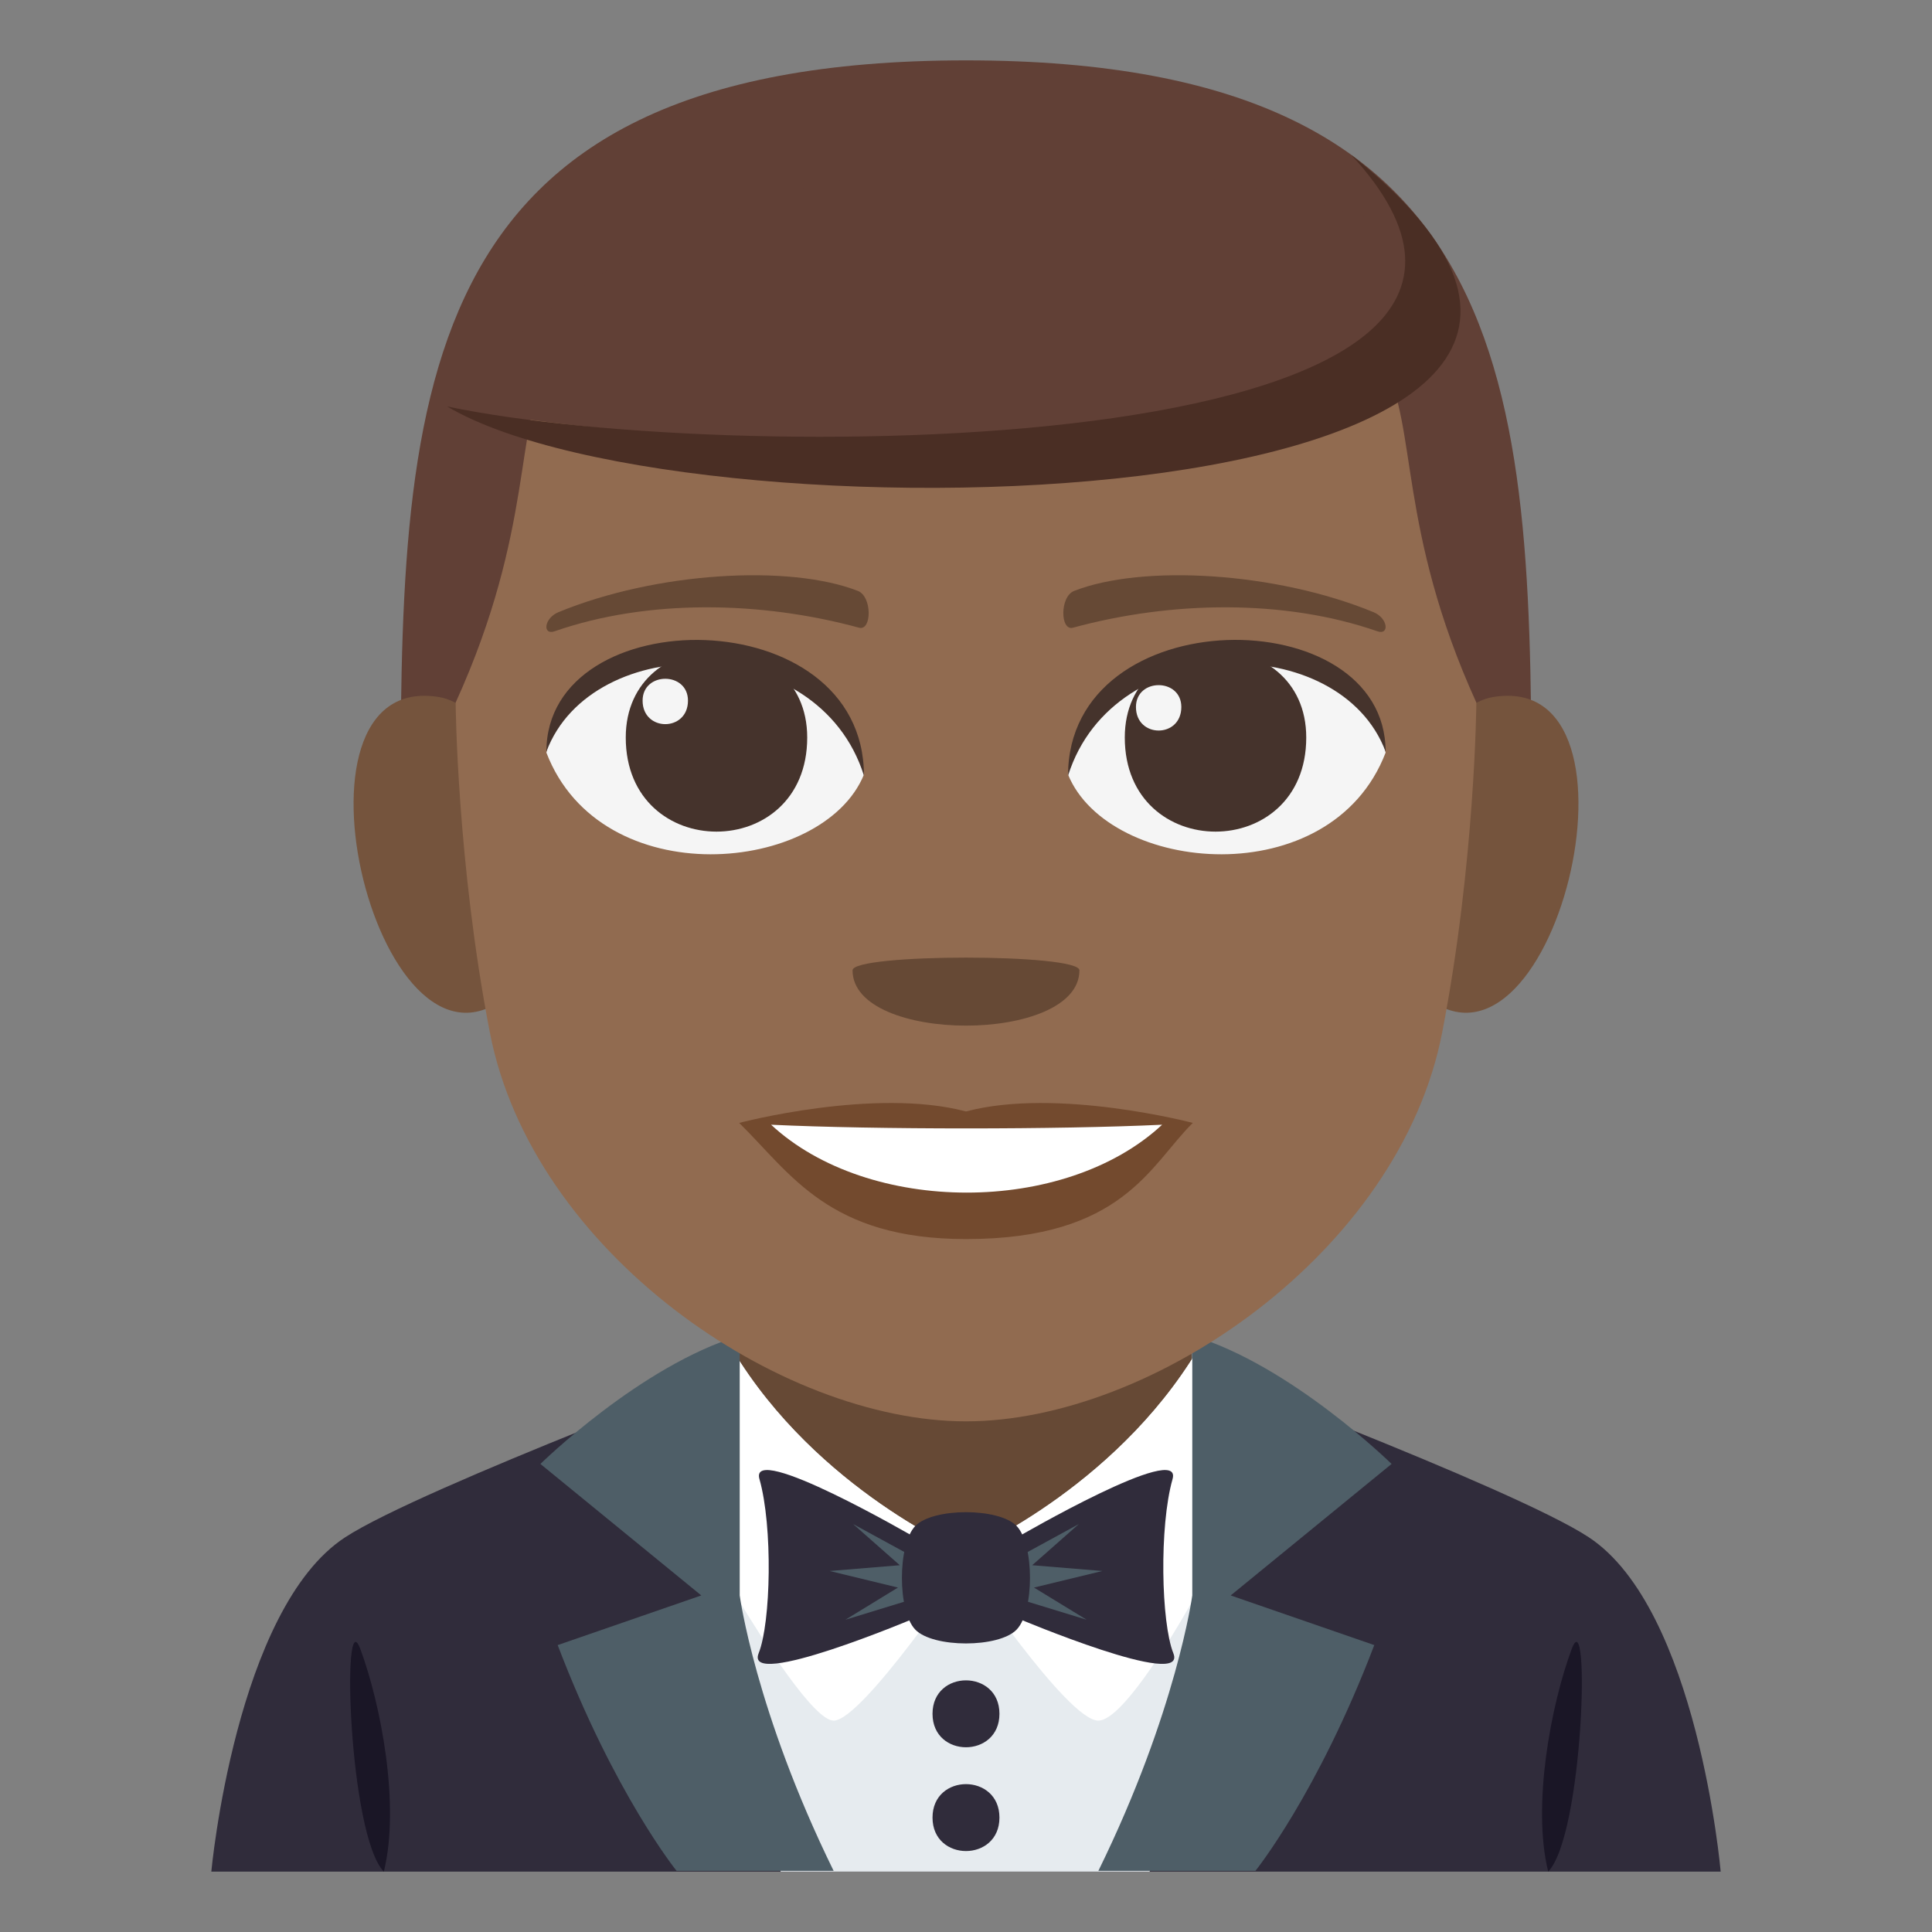 <?xml version="1.0" encoding="utf-8"?>
<!-- Generator: Adobe Illustrator 15.0.0, SVG Export Plug-In . SVG Version: 6.00 Build 0)  -->
<!DOCTYPE svg PUBLIC "-//W3C//DTD SVG 1.1//EN" "http://www.w3.org/Graphics/SVG/1.1/DTD/svg11.dtd">
<svg version="1.1" id="Layer_1" xmlns="http://www.w3.org/2000/svg" xmlns:xlink="http://www.w3.org/1999/xlink" x="0px" y="0px"
	 width="64px" height="64px" viewBox="0 0 64 64" enable-background="new 0 0 64 64" xml:space="preserve">
<rect x="0" y="0" width="64" height="64" fill="#808080" stroke="none"/>
<path fill="#302C3B" d="M11.435,50.924c2.499-1.634,14.014-5.949,14.014-5.949h13.186c0,0,11.505,4.307,13.993,5.947
	C56.24,53.297,57,62,57,62H7C7,62,7.807,53.289,11.435,50.924"/>
<rect x="24.473" y="43.708" fill="#664935" width="15" height="7.884"/>
<path fill="#1A1626" d="M52.061,54.634c-0.68,1.837-1.318,5.173-0.775,7.366C52.454,60.793,52.691,52.924,52.061,54.634"/>
<path fill="#1A1626" d="M12.715,62c0.545-2.193-0.096-5.529-0.775-7.366C11.309,52.924,11.546,60.793,12.715,62"/>
<path fill="#E6EBEF" d="M38.081,62c1.821-4.404,1.863-17.746,1.863-17.746c-2.669,4.842-7.681,7.051-7.973,7.176
	C31.68,51.305,26.67,49.096,24,44.254c0,0,0.041,13.342,1.863,17.746H38.081z"/>
<path fill="#FFFFFF" d="M31.972,51.43C31.68,51.305,26.67,49.096,24,44.254c0,0,0.016,4.123,0.339,8.54
	c0.99,1.645,2.637,4.204,3.277,4.204c0.942,0,4.355-5.063,4.355-5.063s3.387,5.063,4.412,5.063c0.737,0,2.287-2.467,3.218-4.142
	c0.328-4.441,0.343-8.603,0.343-8.603C37.275,49.096,32.264,51.305,31.972,51.43"/>
<path fill="#302C3B" d="M38.869,54.767c0.492,1.227-5.146-1.154-5.146-1.154V50.91c0,0,5.48-3.186,5.119-1.913
	C38.398,50.564,38.463,53.754,38.869,54.767z"/>
<polygon fill="#4E5E67" points="36.518,52.041 34.193,51.85 35.738,50.486 33.723,51.586 33.723,52.96 35.996,53.656 34.252,52.59 
	"/>
<path fill="#302C3B" d="M25.131,54.767c-0.492,1.227,5.146-1.154,5.146-1.154V50.91c0,0-5.481-3.186-5.119-1.913
	C25.603,50.564,25.538,53.754,25.131,54.767z"/>
<polygon fill="#4E5E67" points="27.482,52.041 29.807,51.85 28.26,50.486 30.276,51.586 30.276,52.96 28.005,53.656 29.746,52.59 
	"/>
<path fill="#302C3B" d="M33.675,53.985c-0.593,0.608-2.759,0.608-3.353,0c-0.593-0.608-0.593-2.828,0-3.437
	c0.594-0.607,2.76-0.607,3.353,0C34.268,51.157,34.268,53.377,33.675,53.985z"/>
<path fill="#302C3B" d="M33.108,56.772c0,1.478-2.217,1.478-2.217,0S33.108,55.295,33.108,56.772z"/>
<path fill="#302C3B" d="M33.108,60.21c0,1.478-2.217,1.478-2.217,0S33.108,58.732,33.108,60.21z"/>
<path fill="#4E5E67" d="M22.413,61.975c0,0-2.058-2.547-3.939-7.479l4.757-1.645l-5.329-4.356c0,0,3.328-3.269,6.602-4.249v8.605
	c0,0,0.518,3.842,3.111,9.123H22.413z"/>
<path fill="#4E5E67" d="M41.587,61.975c0,0,2.056-2.547,3.938-7.479l-4.757-1.645l5.33-4.356c0,0-3.329-3.269-6.602-4.249v8.605
	c0,0-0.519,3.842-3.111,9.123H41.587z"/>
<path fill="#614036" d="M32,2C13.271,2,13.268,13.269,13.268,27.359h37.465C50.732,13.269,50.729,2,32,2z"/>
<path fill="#75543D" d="M16.986,32.836c2.029-1.888,0.188-9.299-2.429-9.743C8.967,22.138,12.609,36.913,16.986,32.836z"/>
<path fill="#75543D" d="M47.014,32.836c-2.029-1.888-0.188-9.299,2.43-9.743C55.033,22.138,51.393,36.911,47.014,32.836z"/>
<path fill="#916B50" d="M32,9.514c-19.565,0-11.682,2.266-16.906,13.76c0,0,0.039,5.271,1.132,10.924
	c1.41,7.289,9.613,12.886,15.774,12.886c6.163,0,14.365-5.597,15.775-12.886c1.094-5.653,1.131-10.924,1.131-10.924
	C43.684,11.779,51.566,9.514,32,9.514z"/>
<path fill="#F5F5F5" d="M45.9,24.932c-1.81,4.715-9.171,4.023-10.52,0.726C36.405,20.361,44.905,19.907,45.9,24.932z"/>
<path fill="#45332C" d="M37.26,24.431c0,4.157,6.011,4.157,6.011,0C43.271,20.571,37.26,20.571,37.26,24.431z"/>
<path fill="#45332C" d="M45.9,24.899c0-5.062-10.52-5.062-10.52,0.799C36.885,20.891,44.398,20.891,45.9,24.899z"/>
<path fill="#F5F5F5" d="M18.1,24.932c1.811,4.715,9.172,4.023,10.52,0.726C27.595,20.361,19.096,19.907,18.1,24.932z"/>
<path fill="#45332C" d="M26.74,24.431c0,4.157-6.011,4.157-6.011,0C20.729,20.571,26.74,20.571,26.74,24.431z"/>
<path fill="#45332C" d="M18.1,24.899c0-5.06,10.52-5.06,10.52,0.798C27.117,20.891,19.602,20.891,18.1,24.899z"/>
<path fill="#F5F5F5" d="M37.63,23.42c0,1.04,1.503,1.04,1.503,0C39.133,22.455,37.63,22.455,37.63,23.42z"/>
<path fill="#F5F5F5" d="M22.79,23.209c0,1.039-1.503,1.039-1.503,0C21.287,22.244,22.79,22.244,22.79,23.209z"/>
<path fill="#734A2E" d="M32,36.819c-3.027-0.806-7.514,0.379-7.514,0.379c1.709,1.675,2.961,3.848,7.514,3.848
	c5.217,0,6.103-2.468,7.514-3.848C39.514,37.198,35.023,36.014,32,36.819z"/>
<path fill="#FFFFFF" d="M25.544,37.258c3.216,2.989,9.718,3.008,12.953,0C35.065,37.42,28.998,37.422,25.544,37.258z"/>
<path fill="#664935" d="M45.5,20.279c-3.229-1.331-7.648-1.592-9.918-0.704c-0.479,0.187-0.463,1.333-0.04,1.219
	c3.253-0.887,6.998-0.954,10.079,0.116C46.035,21.056,45.984,20.478,45.5,20.279z"/>
<path fill="#664935" d="M18.5,20.279c3.229-1.331,7.647-1.592,9.918-0.704c0.479,0.187,0.463,1.333,0.04,1.219
	c-3.254-0.887-6.999-0.954-10.079,0.116C17.965,21.056,18.016,20.478,18.5,20.279z"/>
<path fill="#614036" d="M46.961,7.787c6.978,9.57-25.413,7.074-32.15,5.677C14.811,13.464,24.705-0.031,46.961,7.787z"/>
<path fill="#4A2E24" d="M14.811,13.464c9.676,2.037,39.26,1.755,29.949-8.336C59.94,17.239,23.004,18.316,14.811,13.464z"/>
<path fill="#664935" d="M35.757,32.143c0,2.443-7.515,2.443-7.515,0C28.242,31.582,35.757,31.582,35.757,32.143z"/>
</svg>
